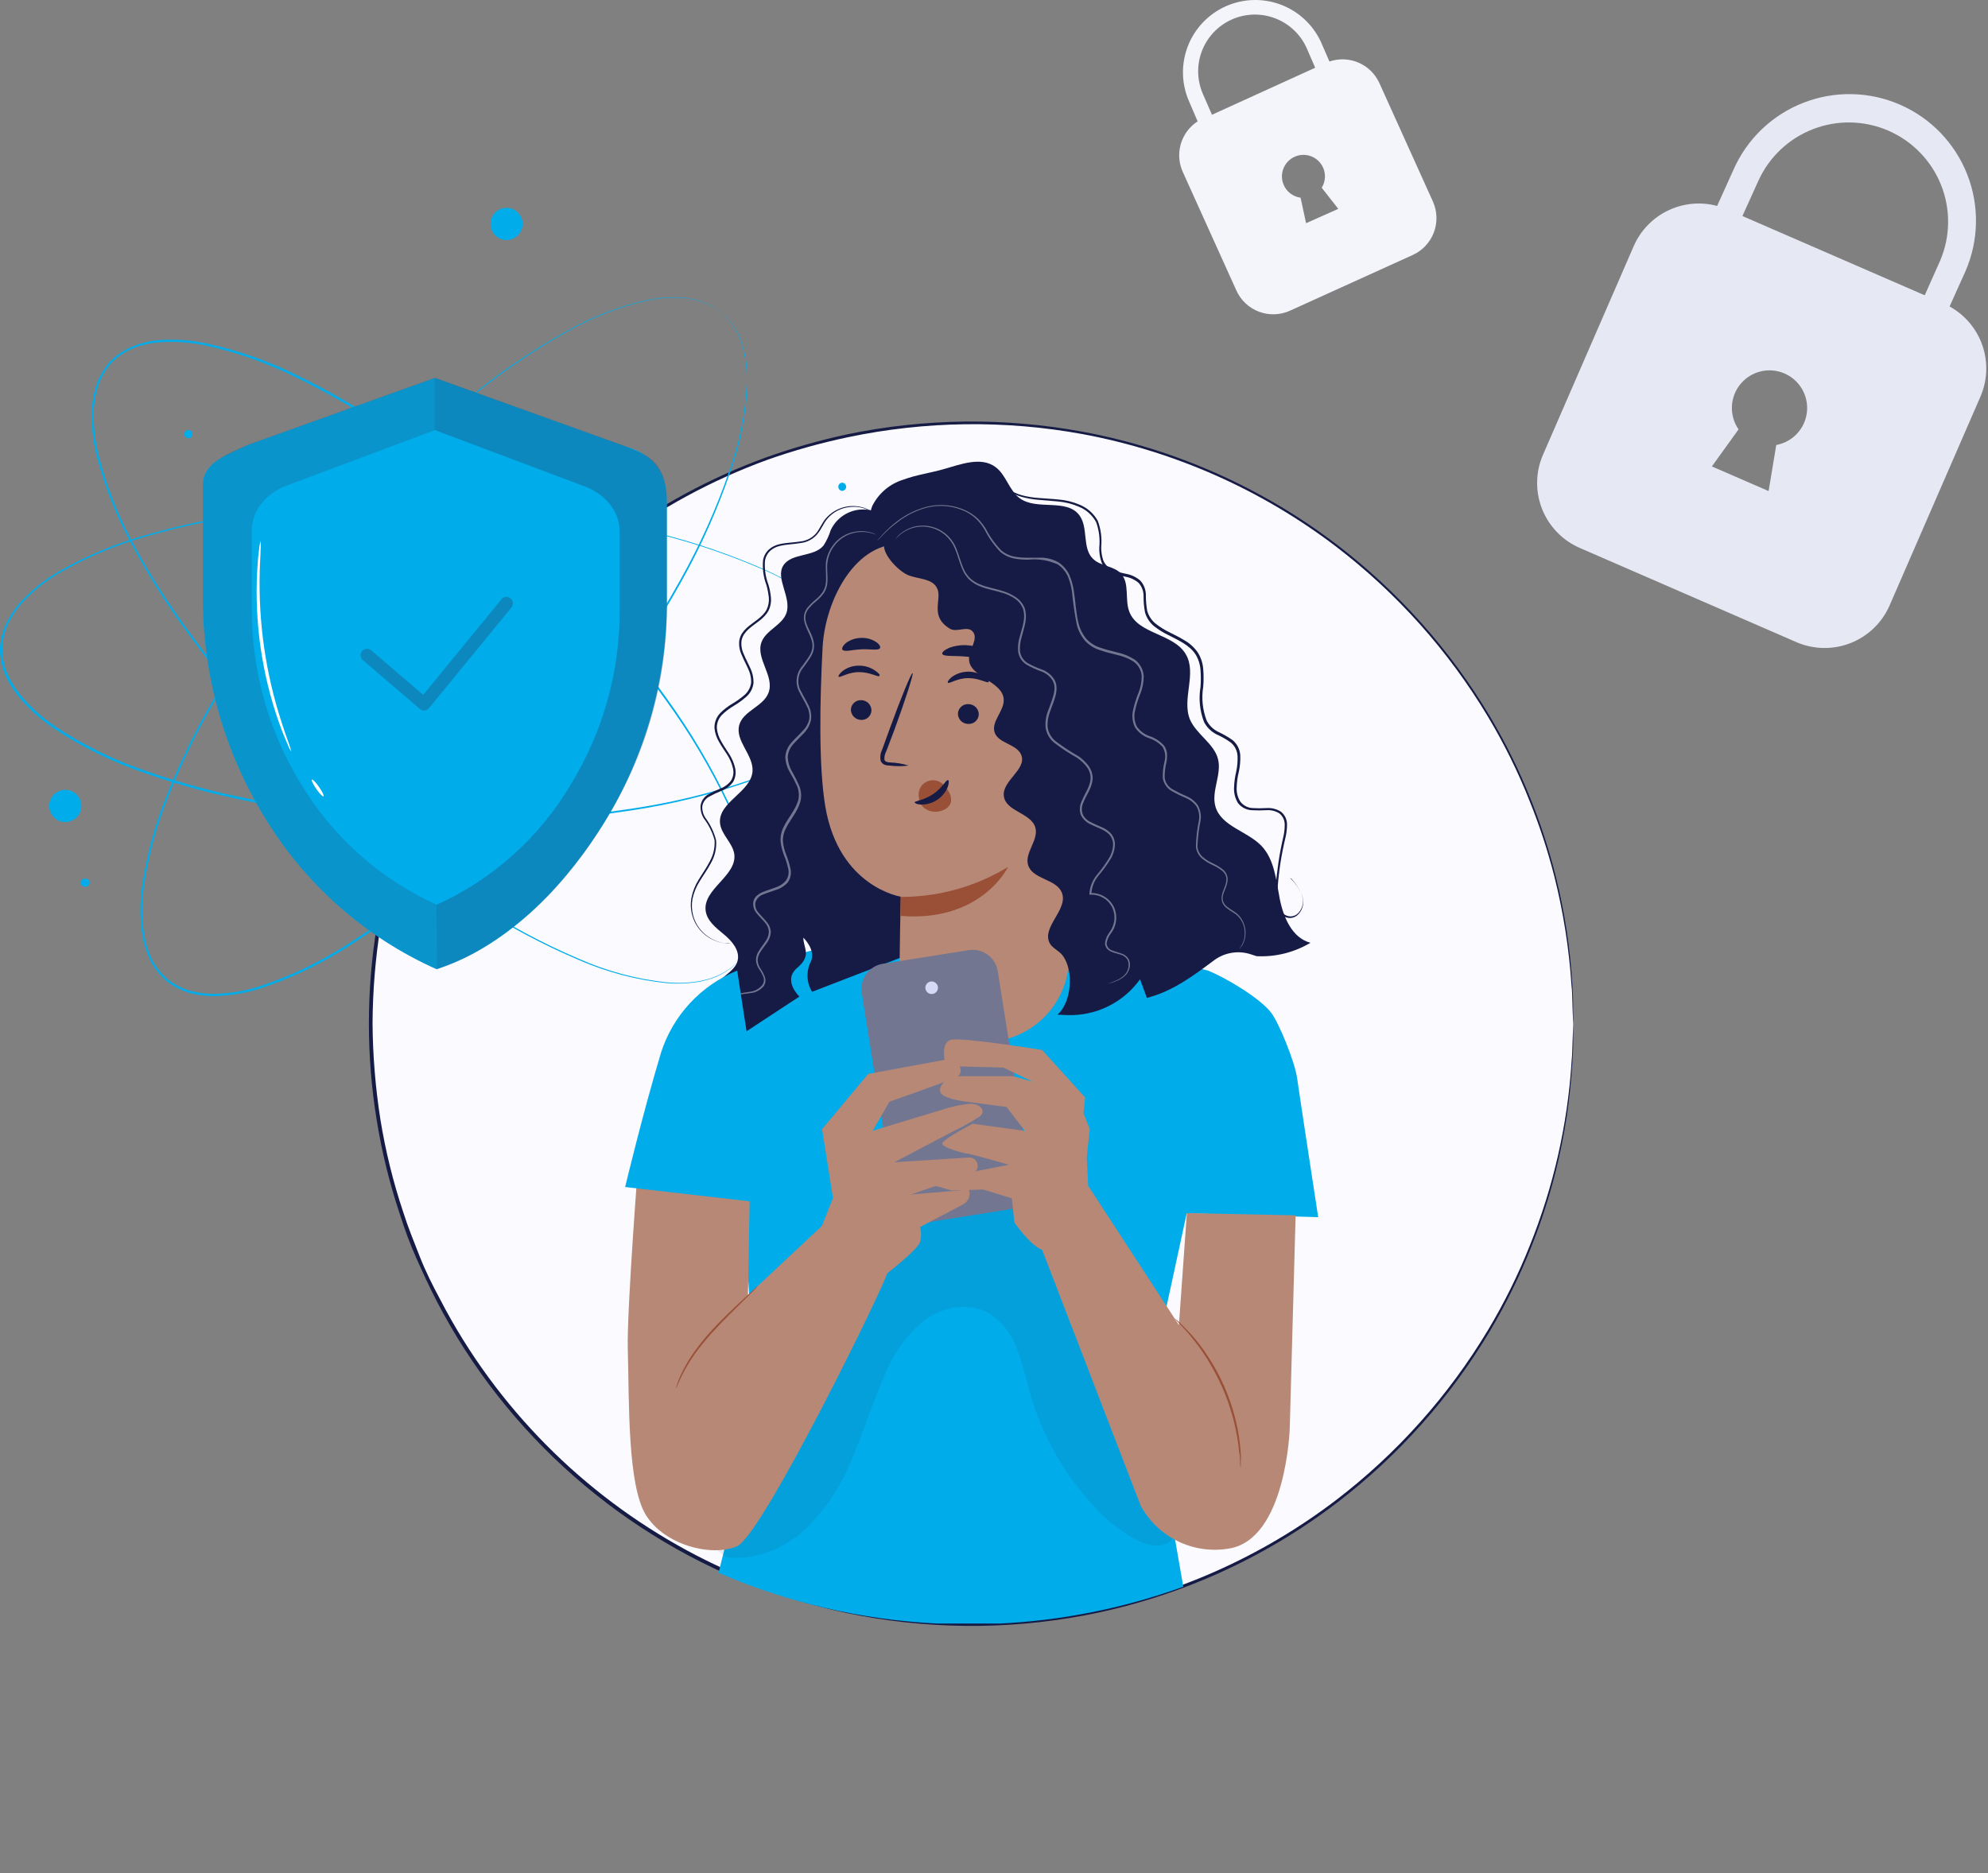 <svg width="278" height="262" viewBox="0 0 278 262" fill="none" xmlns="http://www.w3.org/2000/svg">
<rect x="0" y="0" width="278" height="262" fill="#808080" stroke="none"/>
<path d="M272.629 42.867L274.845 37.945C276.722 33.641 276.812 28.767 275.095 24.396C273.379 20.026 269.997 16.516 265.693 14.639C261.388 12.762 256.515 12.671 252.144 14.388C247.773 16.104 244.263 19.487 242.386 23.791L240.121 28.803C237.827 28.19 235.39 28.419 233.251 29.449C231.112 30.479 229.413 32.241 228.462 34.417L215.772 63.607C214.724 66.016 214.677 68.742 215.639 71.186C216.602 73.63 218.496 75.591 220.904 76.639L251.207 89.821C253.616 90.865 256.341 90.912 258.785 89.949C261.228 88.987 263.189 87.095 264.239 84.688L276.94 55.488C277.922 53.225 278.024 50.677 277.227 48.343C276.43 46.009 274.79 44.056 272.629 42.867ZM247.318 68.689L239.389 65.241L243.118 60.059C242.472 59.124 242.146 58.005 242.188 56.87C242.231 55.734 242.639 54.643 243.353 53.759C244.067 52.876 245.048 52.246 246.149 51.966C247.25 51.686 248.413 51.77 249.462 52.205C250.512 52.64 251.392 53.403 251.972 54.38C252.553 55.357 252.801 56.495 252.68 57.625C252.56 58.755 252.077 59.815 251.303 60.648C250.53 61.48 249.508 62.04 248.391 62.244C247.99 64.71 247.318 68.689 247.318 68.689ZM269.151 41.303L243.659 30.216L245.865 25.345C247.356 22.01 250.101 19.398 253.506 18.074C256.91 16.75 260.7 16.82 264.052 18.271C267.404 19.722 270.05 22.436 271.416 25.824C272.781 29.212 272.756 33.001 271.346 36.371L269.151 41.303Z" fill="#E6E8F3"/>
<path d="M185.909 8.604L184.676 5.777C183.541 3.384 181.511 1.532 179.025 0.62C176.538 -0.293 173.793 -0.194 171.378 0.895C168.964 1.985 167.073 3.978 166.113 6.447C165.152 8.916 165.199 11.663 166.242 14.097L167.475 16.974C166.336 17.713 165.501 18.836 165.122 20.139C164.743 21.442 164.845 22.838 165.41 24.072L172.898 40.642C173.204 41.319 173.641 41.928 174.183 42.437C174.726 42.944 175.363 43.341 176.058 43.602C176.754 43.864 177.494 43.986 178.236 43.961C178.979 43.937 179.709 43.766 180.386 43.459L197.548 35.67C198.915 35.051 199.98 33.914 200.51 32.51C201.04 31.106 200.991 29.549 200.374 28.181L192.886 11.611C192.305 10.333 191.268 9.317 189.978 8.761C188.689 8.205 187.238 8.149 185.909 8.604ZM187.142 29.214L182.641 31.219L181.87 27.65C181.227 27.563 180.629 27.271 180.166 26.816C179.703 26.362 179.399 25.77 179.3 25.128C179.201 24.487 179.312 23.831 179.617 23.258C179.922 22.685 180.403 22.226 180.99 21.95C181.577 21.673 182.238 21.594 182.874 21.724C183.51 21.853 184.086 22.185 184.518 22.67C184.949 23.154 185.213 23.765 185.268 24.412C185.324 25.058 185.169 25.706 184.827 26.257L187.142 29.214ZM183.915 9.476L169.48 16.052L168.257 13.245C167.389 11.329 167.318 9.145 168.059 7.176C168.801 5.207 170.294 3.613 172.211 2.745C174.128 1.877 176.311 1.806 178.28 2.548C180.25 3.289 181.844 4.783 182.712 6.7L183.915 9.476Z" fill="#F4F5FB"/>
<path d="M210.459 148.422C208.469 148.77 206.434 148.77 204.444 148.422C206.434 148.075 208.469 148.075 210.459 148.422Z" fill="#161B46"/>
<path d="M195.367 202.558C228.195 169.729 228.195 116.503 195.367 83.675C162.538 50.846 109.312 50.846 76.483 83.675C43.654 116.503 43.654 169.729 76.483 202.558C109.312 235.387 162.538 235.387 195.367 202.558Z" fill="#FAFAFF"/>
<path d="M219.992 143.12C219.992 143.12 219.992 142.658 219.932 141.756C219.872 140.854 219.932 139.511 219.751 137.747C219.411 132.629 218.609 127.553 217.355 122.58C216.44 118.991 215.284 115.468 213.897 112.034C212.274 107.939 210.319 103.983 208.053 100.206C202.517 90.98 195.278 82.891 186.721 76.368C176.338 68.479 164.255 63.124 151.436 60.73C140.552 58.733 129.384 58.88 118.556 61.161C114.749 61.961 110.998 63.013 107.329 64.309C91.743 69.993 78.189 80.164 68.375 93.54C65.812 97.031 63.526 100.718 61.538 104.566C60.536 106.491 59.634 108.486 58.732 110.491C57.83 112.495 57.088 114.57 56.416 116.686C54.994 120.901 53.918 125.226 53.198 129.617C52.494 134.08 52.125 138.591 52.096 143.11C52.13 147.628 52.498 152.138 53.198 156.602C53.91 161.006 54.979 165.344 56.396 169.574C57.058 171.679 57.9 173.724 58.702 175.769C59.504 177.813 60.486 179.778 61.519 181.693C63.503 185.543 65.789 189.23 68.355 192.72C78.18 206.091 91.74 216.258 107.329 221.94C110.993 223.243 114.736 224.311 118.536 225.138C129.373 227.402 140.545 227.545 151.436 225.559C164.266 223.155 176.359 217.79 186.751 209.891C195.303 203.366 202.538 195.277 208.073 186.053C210.34 182.275 212.298 178.319 213.927 174.225C217.23 166.023 219.203 157.346 219.771 148.523C219.932 146.768 219.892 145.425 219.952 144.513C220.012 143.601 220.012 143.15 220.012 143.15C220.012 143.15 220.012 143.611 220.012 144.513C220.012 145.415 220.012 146.758 219.882 148.523C219.591 153.653 218.819 158.744 217.576 163.729C216.678 167.33 215.539 170.867 214.168 174.315C212.547 178.429 210.596 182.405 208.334 186.204C202.803 195.479 195.557 203.617 186.982 210.182C176.562 218.149 164.418 223.56 151.526 225.98C140.582 228.019 129.345 227.9 118.446 225.629C114.621 224.811 110.854 223.743 107.169 222.431C87.269 215.204 70.811 200.764 61.057 181.974C60.055 180.039 59.133 178.024 58.23 176.009C57.328 173.994 56.566 171.899 55.895 169.774C54.474 165.524 53.402 161.166 52.687 156.742C51.217 147.754 51.217 138.586 52.687 129.597C53.404 125.173 54.481 120.815 55.905 116.565C56.577 114.44 57.419 112.385 58.23 110.33C59.042 108.275 60.025 106.321 61.067 104.366C63.068 100.516 65.368 96.829 67.944 93.339C77.831 79.893 91.475 69.674 107.159 63.968C110.844 62.654 114.611 61.582 118.436 60.76C129.335 58.488 140.572 58.369 151.516 60.409C164.41 62.832 176.557 68.243 186.982 76.208C195.557 82.773 202.803 90.91 208.334 100.186C210.596 103.985 212.547 107.961 214.168 112.074C215.539 115.523 216.678 119.059 217.576 122.66C218.818 127.646 219.59 132.737 219.882 137.867C220.022 139.621 219.972 140.964 220.012 141.877C220.052 142.789 219.992 143.12 219.992 143.12Z" fill="#161B46"/>
<path d="M103.163 134.577L103.612 134.018L103.855 133.711C103.945 133.594 104.017 133.459 104.107 133.314C104.338 132.982 104.531 132.625 104.683 132.25C104.773 132.043 104.881 131.827 104.971 131.592L105.214 130.826C105.307 130.547 105.376 130.26 105.421 129.969C105.475 129.663 105.565 129.356 105.592 129.023C105.77 127.494 105.752 125.949 105.538 124.425C104.884 120.253 103.598 116.206 101.723 112.424C99.319 107.381 96.461 102.567 93.184 98.044C89.248 92.536 84.924 87.318 80.245 82.428C74.909 76.781 69.178 71.524 63.094 66.695C59.882 64.153 56.49 61.673 52.891 59.329C49.237 56.918 45.432 54.747 41.499 52.829C37.446 50.801 33.157 49.286 28.731 48.321C26.473 47.839 24.155 47.702 21.857 47.915C20.702 48.043 19.57 48.328 18.491 48.762C17.427 49.23 16.457 49.89 15.63 50.71C14.852 51.572 14.242 52.572 13.83 53.658C13.449 54.758 13.213 55.904 13.129 57.066C13.02 59.377 13.262 61.69 13.848 63.927C15 68.33 16.699 72.571 18.905 76.55C20.994 80.385 23.329 84.08 25.897 87.612C28.398 91.102 31.017 94.392 33.698 97.53C38.789 103.397 44.285 108.898 50.146 113.993C55.237 118.448 60.634 122.54 66.298 126.237C70.959 129.313 75.889 131.96 81.027 134.144C84.882 135.848 88.977 136.946 93.166 137.399C94.692 137.549 96.232 137.498 97.746 137.245C98.049 137.192 98.349 137.122 98.645 137.038C98.933 136.98 99.216 136.898 99.491 136.795L100.247 136.515C100.481 136.416 100.688 136.299 100.895 136.199C101.254 136.023 101.598 135.814 101.921 135.577C102.065 135.478 102.2 135.397 102.317 135.307L102.605 135.036L103.136 134.577L102.623 135.063L102.335 135.334C102.227 135.424 102.092 135.505 101.948 135.604C101.628 135.852 101.285 136.067 100.922 136.245C100.715 136.344 100.508 136.47 100.274 136.578L99.518 136.858C99.24 136.964 98.955 137.049 98.663 137.11C98.368 137.198 98.067 137.27 97.764 137.326C96.242 137.584 94.694 137.645 93.157 137.507C88.955 137.065 84.846 135.979 80.973 134.288C75.82 132.106 70.874 129.46 66.199 126.381C60.516 122.691 55.104 118.599 50.002 114.137C44.12 109.051 38.608 103.549 33.509 97.674C30.81 94.564 28.191 91.273 25.681 87.757C23.105 84.199 20.763 80.476 18.671 76.613C16.453 72.635 14.742 68.395 13.578 63.99C12.987 61.724 12.744 59.379 12.859 57.039C12.942 55.855 13.184 54.687 13.578 53.568C14.006 52.444 14.641 51.41 15.45 50.52C16.303 49.675 17.303 48.994 18.401 48.51C19.501 48.054 20.657 47.751 21.839 47.608C24.168 47.393 26.516 47.533 28.803 48.023C33.253 48.977 37.564 50.492 41.634 52.531C45.578 54.452 49.392 56.629 53.053 59.05C56.652 61.403 60.053 63.891 63.274 66.434C69.357 71.279 75.091 76.549 80.434 82.203C85.104 87.111 89.422 92.344 93.355 97.864C96.626 102.404 99.481 107.233 101.885 112.289C103.749 116.093 105.018 120.162 105.646 124.352C105.848 125.884 105.848 127.437 105.646 128.969C105.61 129.288 105.553 129.604 105.475 129.915C105.431 130.222 105.358 130.524 105.259 130.817C105.178 131.087 105.097 131.34 105.016 131.583C104.935 131.827 104.809 132.043 104.719 132.25C104.552 132.619 104.353 132.972 104.125 133.305C104.035 133.45 103.954 133.594 103.864 133.711L103.612 134.009L103.163 134.577Z" fill="#00ACE9"/>
<path d="M121.266 94.753C121.266 94.753 121.266 94.51 121.266 94.05C121.266 93.933 121.266 93.797 121.266 93.653C121.266 93.509 121.212 93.356 121.185 93.184C121.13 92.785 121.036 92.393 120.907 92.012C120.844 91.796 120.772 91.561 120.691 91.318C120.61 91.074 120.475 90.849 120.358 90.588C120.241 90.318 120.102 90.059 119.944 89.812C119.792 89.529 119.624 89.255 119.44 88.992C118.556 87.735 117.516 86.596 116.345 85.602C113.097 82.915 109.455 80.746 105.547 79.173C100.401 77.014 95.07 75.327 89.621 74.133C83.023 72.658 76.33 71.648 69.591 71.113C61.861 70.462 54.094 70.363 46.349 70.816C42.264 71.059 38.08 71.483 33.842 72.123C29.513 72.763 25.23 73.681 21.02 74.873C16.648 76.059 12.443 77.791 8.504 80.03C6.498 81.175 4.677 82.619 3.105 84.312C2.332 85.18 1.678 86.147 1.161 87.189C0.672 88.246 0.388 89.388 0.324 90.552C0.309 91.718 0.51 92.876 0.918 93.969C1.363 95.043 1.951 96.053 2.664 96.971C4.115 98.772 5.833 100.341 7.757 101.623C11.519 104.124 15.579 106.144 19.841 107.637C23.957 109.112 28.165 110.317 32.438 111.243C36.622 112.145 40.77 112.884 44.828 113.416C52.526 114.399 60.284 114.836 68.043 114.723C74.8 114.669 81.544 114.136 88.226 113.128C93.729 112.321 99.149 111.023 104.422 109.251C108.432 107.95 112.219 106.04 115.652 103.589C116.885 102.675 117.998 101.609 118.963 100.415C119.164 100.164 119.35 99.903 119.521 99.631C119.703 99.399 119.86 99.148 119.989 98.882L120.376 98.179C120.475 97.945 120.556 97.719 120.646 97.503C120.792 97.131 120.91 96.748 120.997 96.358C120.997 96.186 121.077 96.033 121.104 95.898C121.131 95.763 121.104 95.618 121.149 95.501C121.203 95.041 121.239 94.798 121.239 94.798C121.239 94.798 121.239 95.041 121.176 95.51C121.176 95.627 121.176 95.754 121.176 95.898C121.15 96.056 121.114 96.213 121.068 96.367C120.994 96.765 120.879 97.155 120.727 97.53C120.646 97.737 120.565 97.972 120.466 98.206C120.367 98.441 120.214 98.666 120.088 98.918C119.954 99.184 119.797 99.437 119.62 99.676C119.451 99.949 119.265 100.211 119.062 100.46C118.1 101.668 116.988 102.747 115.751 103.67C112.321 106.147 108.53 108.078 104.512 109.395C99.223 111.205 93.781 112.533 88.253 113.362C81.561 114.396 74.805 114.953 68.034 115.03C60.266 115.145 52.5 114.711 44.792 113.732C40.716 113.209 36.568 112.505 32.375 111.568C28.103 110.639 23.895 109.434 19.778 107.961C15.472 106.47 11.372 104.437 7.577 101.912C5.627 100.617 3.888 99.03 2.421 97.205C1.685 96.27 1.08 95.239 0.621 94.14C0.2 93.013 -0.011 91.818 0 90.615C0.08 89.411 0.386 88.234 0.9 87.144C1.427 86.08 2.092 85.091 2.88 84.204C4.475 82.491 6.319 81.029 8.351 79.868C12.316 77.619 16.549 75.881 20.948 74.692C25.166 73.494 29.459 72.572 33.797 71.933C38.053 71.293 42.237 70.879 46.331 70.635C54.088 70.191 61.867 70.299 69.609 70.96C76.358 71.505 83.061 72.529 89.665 74.025C95.123 75.23 100.459 76.929 105.61 79.101C109.52 80.697 113.162 82.886 116.408 85.593C117.577 86.599 118.615 87.75 119.494 89.019C119.676 89.286 119.844 89.563 119.998 89.848C120.157 90.098 120.295 90.36 120.412 90.633C120.52 90.894 120.637 91.138 120.736 91.372C120.835 91.606 120.889 91.85 120.952 92.066C121.08 92.449 121.168 92.845 121.212 93.247C121.212 93.419 121.275 93.572 121.293 93.725V94.113C121.266 94.519 121.266 94.753 121.266 94.753Z" fill="#00ACE9"/>
<path d="M100.868 43.695C100.868 43.695 100.67 43.569 100.292 43.299L99.968 43.064L99.545 42.839C99.2 42.637 98.835 42.471 98.457 42.343C98.24 42.262 98.016 42.172 97.782 42.099L96.999 41.91C96.704 41.833 96.403 41.781 96.099 41.757C95.793 41.757 95.478 41.658 95.145 41.658C93.612 41.584 92.076 41.709 90.574 42.027C86.463 42.96 82.519 44.517 78.877 46.644C74.023 49.4 69.428 52.59 65.146 56.173C59.936 60.491 55.038 65.173 50.488 70.184C45.249 75.909 40.42 81.998 36.037 88.406C33.725 91.796 31.493 95.366 29.397 99.117C27.25 102.935 25.353 106.889 23.719 110.955C21.976 115.143 20.766 119.536 20.12 124.028C19.793 126.32 19.817 128.649 20.192 130.934C20.4 132.077 20.76 133.187 21.263 134.234C21.808 135.257 22.534 136.173 23.404 136.939C24.316 137.661 25.353 138.208 26.463 138.553C27.583 138.861 28.739 139.019 29.901 139.021C32.213 138.975 34.504 138.574 36.694 137.831C40.984 136.376 45.074 134.385 48.868 131.908C52.564 129.558 56.102 126.968 59.459 124.154C62.761 121.449 65.857 118.564 68.763 115.67C74.267 110.18 79.379 104.308 84.06 98.098C88.143 92.702 91.844 87.026 95.136 81.112C97.879 76.243 100.174 71.134 101.993 65.848C103.43 61.883 104.25 57.72 104.422 53.505C104.459 51.97 104.302 50.437 103.954 48.943C103.891 48.609 103.765 48.312 103.684 48.041C103.604 47.76 103.502 47.486 103.378 47.221L103.054 46.481C102.928 46.256 102.803 46.057 102.686 45.859C102.487 45.512 102.258 45.183 102.002 44.877C101.885 44.741 101.795 44.606 101.696 44.498L101.417 44.227C101.084 43.903 100.913 43.722 100.913 43.722L101.435 44.209L101.723 44.48C101.831 44.598 101.933 44.721 102.029 44.849C102.294 45.153 102.529 45.482 102.731 45.832C102.847 46.022 102.982 46.229 103.108 46.454C103.234 46.68 103.324 46.932 103.441 47.194C103.566 47.461 103.669 47.738 103.747 48.023C103.86 48.317 103.954 48.618 104.026 48.925C104.392 50.426 104.562 51.969 104.53 53.514C104.382 57.747 103.581 61.932 102.155 65.92C100.349 71.227 98.063 76.357 95.325 81.247C92.04 87.178 88.342 92.869 84.258 98.278C79.578 104.503 74.466 110.39 68.961 115.895C66.046 118.799 62.95 121.648 59.639 124.398C56.278 127.223 52.734 129.822 49.031 132.178C45.217 134.671 41.106 136.674 36.793 138.138C34.576 138.885 32.258 139.29 29.919 139.337C28.733 139.34 27.552 139.179 26.41 138.859C25.262 138.506 24.191 137.94 23.251 137.191C22.346 136.399 21.595 135.445 21.038 134.378C20.522 133.309 20.153 132.175 19.94 131.006C19.565 128.694 19.541 126.338 19.868 124.019C20.517 119.507 21.726 115.094 23.467 110.883C25.112 106.809 27.018 102.846 29.172 99.017C31.268 95.258 33.509 91.688 35.83 88.297C40.229 81.879 45.079 75.784 50.344 70.058C54.91 65.043 59.83 60.364 65.065 56.056C69.356 52.469 73.967 49.285 78.841 46.544C82.495 44.417 86.456 42.869 90.583 41.955C92.094 41.637 93.64 41.518 95.181 41.604C95.514 41.604 95.829 41.685 96.135 41.712C96.438 41.74 96.739 41.791 97.035 41.865L97.827 42.063C98.07 42.145 98.285 42.235 98.501 42.316C98.882 42.453 99.25 42.625 99.599 42.83C99.743 42.92 99.896 42.983 100.013 43.064L100.328 43.299L100.868 43.695Z" fill="#00ACE9"/>
<path d="M11.38 112.768C11.4 111.523 10.41 110.498 9.167 110.478C7.925 110.458 6.902 111.451 6.882 112.696C6.862 113.94 7.853 114.966 9.095 114.985C10.337 115.005 11.361 114.013 11.38 112.768Z" fill="#00ACE9"/>
<path d="M73.082 31.407C73.066 31.852 72.918 32.282 72.659 32.643C72.398 33.004 72.038 33.28 71.621 33.436C71.205 33.592 70.752 33.62 70.319 33.519C69.887 33.417 69.494 33.188 69.191 32.863C68.887 32.538 68.687 32.13 68.615 31.69C68.542 31.251 68.602 30.8 68.785 30.394C68.968 29.989 69.268 29.646 69.645 29.411C70.022 29.176 70.46 29.058 70.905 29.071C71.201 29.081 71.492 29.149 71.762 29.271C72.032 29.394 72.275 29.569 72.478 29.785C72.68 30.003 72.838 30.257 72.941 30.536C73.045 30.814 73.093 31.11 73.082 31.407Z" fill="#00ACE9"/>
<path d="M12.535 123.487C12.532 123.562 12.515 123.635 12.485 123.703C12.454 123.771 12.41 123.832 12.356 123.883C12.302 123.934 12.238 123.974 12.168 124.001C12.098 124.027 12.024 124.039 11.95 124.037C11.869 124.047 11.787 124.04 11.708 124.016C11.63 123.992 11.558 123.951 11.497 123.897C11.436 123.843 11.387 123.776 11.353 123.702C11.319 123.627 11.302 123.546 11.302 123.464C11.302 123.383 11.319 123.302 11.353 123.227C11.387 123.152 11.436 123.086 11.497 123.032C11.558 122.978 11.63 122.937 11.708 122.913C11.787 122.889 11.869 122.882 11.95 122.892C12.028 122.889 12.106 122.903 12.179 122.932C12.252 122.961 12.317 123.005 12.372 123.061C12.427 123.117 12.47 123.184 12.498 123.257C12.526 123.33 12.539 123.409 12.535 123.487Z" fill="#00ACE9"/>
<path d="M26.922 60.745C26.919 60.859 26.881 60.97 26.815 61.063C26.748 61.156 26.655 61.227 26.548 61.267C26.441 61.307 26.325 61.314 26.213 61.287C26.102 61.261 26.002 61.202 25.924 61.118C25.846 61.033 25.796 60.928 25.778 60.815C25.76 60.702 25.777 60.586 25.825 60.483C25.873 60.379 25.951 60.292 26.049 60.232C26.146 60.173 26.259 60.144 26.374 60.15C26.449 60.152 26.523 60.169 26.591 60.2C26.66 60.232 26.721 60.276 26.773 60.332C26.824 60.387 26.863 60.452 26.889 60.523C26.915 60.594 26.926 60.669 26.922 60.745Z" fill="#00ACE9"/>
<path d="M115.085 94.537C115.095 94.618 115.088 94.7 115.064 94.778C115.04 94.857 114.999 94.929 114.945 94.99C114.891 95.052 114.825 95.101 114.75 95.135C114.676 95.168 114.595 95.186 114.514 95.186C114.432 95.186 114.351 95.168 114.277 95.135C114.202 95.101 114.136 95.052 114.082 94.99C114.028 94.929 113.987 94.857 113.963 94.778C113.939 94.7 113.932 94.618 113.942 94.537C113.96 94.397 114.027 94.269 114.133 94.176C114.238 94.083 114.373 94.032 114.514 94.032C114.654 94.032 114.789 94.083 114.894 94.176C115 94.269 115.067 94.397 115.085 94.537Z" fill="#00ACE9"/>
<path d="M118.324 68.111C118.317 68.262 118.251 68.405 118.14 68.508C118.029 68.611 117.882 68.666 117.73 68.661C117.591 68.643 117.463 68.575 117.37 68.47C117.277 68.364 117.226 68.229 117.226 68.088C117.226 67.948 117.277 67.812 117.37 67.706C117.463 67.601 117.591 67.533 117.73 67.516C117.809 67.513 117.887 67.527 117.96 67.556C118.034 67.585 118.1 67.629 118.156 67.684C118.211 67.74 118.255 67.807 118.284 67.88C118.313 67.953 118.327 68.032 118.324 68.111Z" fill="#00ACE9"/>
<path d="M87.245 62.367L60.818 52.865L34.661 62.241C31.313 63.819 28.362 64.766 28.362 67.885V83.375C28.311 94.277 31.297 104.977 36.982 114.273C42.646 123.668 51.046 131.1 61.052 135.568C71.741 132.088 79.732 122.811 84.609 114.877C90.299 105.592 93.293 94.901 93.256 84.006V70.022C93.256 65.577 90.925 63.404 87.245 62.367Z" fill="#00ACE9"/>
<path opacity="0.2" d="M61.079 126.561C53.151 122.976 46.505 117.049 42.03 109.575C37.535 102.221 35.173 93.757 35.21 85.133V74.242C35.21 71.771 36.694 69.463 39.646 68.084L60.827 60.15V52.829L34.67 62.205C31.916 63.404 28.371 64.73 28.371 67.849V83.375C28.32 94.277 31.305 104.977 36.991 114.273C42.655 123.668 51.055 131.1 61.061 135.568L61.079 126.561Z" fill="#2D3259"/>
<path opacity="0.3" d="M61.079 135.568C62.873 134.985 64.611 134.24 66.271 133.341C70.344 131.027 74.045 128.109 77.248 124.686C80.161 121.544 82.725 118.095 84.897 114.399C90.65 105.036 93.555 94.195 93.256 83.204V70.392C93.256 64.008 89.972 63.54 87.227 62.331L60.8 52.829V60.15L82.224 68.21C85.175 69.589 86.66 71.897 86.66 74.368V85.259C86.697 93.883 84.335 102.347 79.84 109.702C75.463 117.129 68.9 123.018 61.052 126.561L61.079 135.568Z" fill="#2D3259"/>
<path opacity="0.3" d="M59.297 99.378C59.083 99.378 58.875 99.302 58.712 99.162L50.74 92.337C50.559 92.181 50.447 91.96 50.428 91.722C50.409 91.483 50.486 91.247 50.641 91.065C50.796 90.884 51.017 90.771 51.255 90.753C51.493 90.734 51.729 90.811 51.91 90.966L59.18 97.196L70.131 83.817C70.282 83.631 70.501 83.514 70.739 83.49C70.977 83.466 71.215 83.538 71.4 83.69C71.585 83.842 71.702 84.061 71.725 84.3C71.749 84.538 71.677 84.776 71.526 84.962L59.99 99.045C59.915 99.138 59.823 99.216 59.718 99.273C59.613 99.33 59.497 99.366 59.378 99.378H59.297Z" fill="#2D3259"/>
<path d="M40.725 105.121C40.507 104.789 40.328 104.432 40.194 104.057C39.88 103.363 39.466 102.344 39.007 101.055C36.638 94.318 35.602 87.182 35.956 80.048C36.028 78.686 36.127 77.587 36.235 76.829C36.26 76.432 36.329 76.039 36.442 75.657C36.478 76.053 36.478 76.451 36.442 76.847C36.442 77.605 36.343 78.704 36.316 80.066C36.139 87.148 37.164 94.209 39.349 100.947C39.763 102.236 40.123 103.282 40.392 103.994C40.54 104.358 40.652 104.736 40.725 105.121Z" fill="white"/>
<path d="M45.242 111.388C45.135 111.469 44.684 111 44.235 110.36C43.785 109.72 43.506 109.134 43.614 109.052C43.722 108.971 44.172 109.44 44.622 110.089C45.072 110.738 45.35 111.315 45.242 111.388Z" fill="white"/>
<path d="M177.69 141.566C176.025 139.501 171.394 136.764 168.938 135.762L148.429 130.529L126.195 129.527L103.139 135.742L103.951 169.443L105.956 197.942L100.483 219.996C110.158 224.177 120.508 226.581 131.037 227.093H139.838C148.591 226.666 157.231 224.929 165.47 221.94L160.648 194.203L165.951 169.714L184.336 170.255C184.336 170.255 181.91 154.467 181.388 150.818C181.088 148.573 178.802 142.929 177.69 141.566Z" fill="#00ACE9"/>
<path d="M125.122 73.902C124.682 73.082 124.022 72.401 123.216 71.935C122.411 71.469 121.491 71.236 120.561 71.263C119.631 71.29 118.726 71.576 117.949 72.088C117.172 72.6 116.553 73.319 116.161 74.163C115.928 74.921 115.59 75.643 115.158 76.308C113.795 77.962 110.667 77.31 109.535 79.105C108.402 80.899 110.707 83.585 109.976 85.741C109.384 87.465 107.089 88.126 106.477 89.851C105.665 92.126 108.322 94.572 107.48 96.868C106.788 98.822 103.931 99.404 103.38 101.409C102.758 103.624 105.385 105.599 105.234 107.884C105.004 110.821 100.443 112.175 100.683 115.102C100.824 116.726 102.468 117.888 102.688 119.502C103.049 122.51 98.287 124.354 98.678 127.381C98.859 128.815 100.142 129.797 101.245 130.71C102.347 131.622 103.47 132.925 103.159 134.328C102.848 135.732 101.154 136.473 100.152 137.636C98.678 139.411 100.583 144.363 102.638 145.405L111.79 139.391C111.79 139.391 109.394 137.145 111.479 135.381C113.564 133.617 112.331 132.624 112.341 131.161C112.341 131.161 114.206 132.925 113.344 134.599C113.031 135.251 112.888 135.97 112.926 136.692C112.965 137.414 113.184 138.114 113.564 138.729L127.378 133.396L129.543 120.775L125.122 73.902Z" fill="#161B46"/>
<path d="M102.207 131.932C101.924 131.968 101.638 131.968 101.355 131.932C100.536 131.833 99.751 131.548 99.059 131.1C97.945 130.386 97.138 129.281 96.794 128.003C96.578 127.209 96.544 126.376 96.694 125.567C96.871 124.674 97.211 123.821 97.696 123.051C98.187 122.229 98.778 121.417 99.24 120.515C99.757 119.601 99.995 118.555 99.921 117.508C99.624 116.419 99.121 115.398 98.438 114.5C98.093 113.964 97.928 113.332 97.967 112.696C98.013 112.368 98.133 112.054 98.319 111.78C98.505 111.505 98.751 111.277 99.039 111.112C99.602 110.797 100.184 110.519 100.783 110.28C101.363 110.058 101.867 109.676 102.237 109.177C102.395 108.91 102.498 108.613 102.54 108.305C102.581 107.996 102.56 107.683 102.477 107.383C102.319 106.739 102.054 106.126 101.696 105.569C101.345 105.007 100.924 104.446 100.583 103.824C100.207 103.217 99.977 102.531 99.911 101.82C99.892 101.059 100.173 100.32 100.693 99.765C101.209 99.242 101.792 98.79 102.427 98.421C103.039 98.061 103.617 97.645 104.152 97.178C104.654 96.727 104.972 96.106 105.044 95.434C105.052 94.759 104.897 94.092 104.593 93.49C104.322 92.868 103.981 92.266 103.72 91.615C103.422 90.992 103.304 90.297 103.38 89.61C103.435 89.255 103.562 88.914 103.751 88.608C103.941 88.32 104.167 88.058 104.422 87.826C105.425 86.934 106.628 86.352 107.199 85.28C107.461 84.745 107.569 84.148 107.51 83.555C107.446 82.965 107.332 82.382 107.169 81.811C106.754 80.709 106.596 79.526 106.708 78.353C106.807 77.779 107.093 77.255 107.52 76.859C107.935 76.497 108.435 76.245 108.973 76.127C109.976 75.887 110.978 75.897 111.93 75.737C112.368 75.693 112.792 75.563 113.179 75.355C113.566 75.147 113.908 74.864 114.186 74.524C114.687 73.862 114.988 73.09 115.479 72.519C116.18 71.706 117.123 71.14 118.17 70.904C119.216 70.668 120.311 70.773 121.293 71.206C121.487 71.295 121.671 71.402 121.844 71.526L122.015 71.657C122.015 71.657 121.774 71.486 121.263 71.266C120.517 70.95 119.703 70.829 118.897 70.915C118.264 70.966 117.648 71.145 117.086 71.442C116.525 71.738 116.029 72.145 115.629 72.639C115.168 73.21 114.877 73.982 114.346 74.644C113.759 75.378 112.905 75.85 111.97 75.957C111.028 76.127 110.026 76.127 109.033 76.368C108.539 76.479 108.08 76.714 107.7 77.05C107.32 77.407 107.066 77.879 106.978 78.393C106.882 79.523 107.04 80.66 107.439 81.721C107.622 82.308 107.743 82.913 107.8 83.525C107.87 84.172 107.755 84.826 107.47 85.41C106.828 86.613 105.555 87.184 104.633 88.046C104.402 88.263 104.197 88.505 104.021 88.768C103.857 89.035 103.745 89.331 103.69 89.64C103.622 90.287 103.737 90.94 104.021 91.525C104.272 92.146 104.603 92.748 104.893 93.389C105.216 94.044 105.381 94.765 105.374 95.494C105.299 96.249 104.941 96.947 104.372 97.449C103.826 97.932 103.235 98.361 102.608 98.732C101.999 99.09 101.437 99.521 100.934 100.015C100.471 100.508 100.222 101.164 100.242 101.84C100.304 102.511 100.52 103.16 100.874 103.734C101.204 104.336 101.605 104.887 101.976 105.478C102.35 106.064 102.625 106.708 102.788 107.383C102.961 108.062 102.86 108.782 102.508 109.388C102.1 109.94 101.544 110.364 100.904 110.611C100.321 110.838 99.755 111.106 99.21 111.413C98.946 111.544 98.718 111.736 98.544 111.973C98.37 112.211 98.254 112.486 98.207 112.776C98.174 113.351 98.329 113.921 98.648 114.4C99.348 115.341 99.856 116.411 100.142 117.548C100.224 118.652 99.972 119.755 99.42 120.715C98.929 121.648 98.338 122.45 97.846 123.261C97.372 124.008 97.033 124.833 96.844 125.697C96.698 126.476 96.725 127.277 96.924 128.043C97.251 129.275 98.017 130.345 99.079 131.05C99.749 131.507 100.513 131.805 101.315 131.922C101.916 131.932 102.207 131.912 102.207 131.932Z" fill="#161B46"/>
<path d="M102.077 141.566C102.007 141.533 101.945 141.485 101.896 141.425C101.747 141.26 101.662 141.047 101.656 140.824C101.642 140.466 101.748 140.113 101.956 139.822C102.243 139.42 102.668 139.138 103.149 139.03C103.732 138.896 104.321 138.793 104.913 138.719C105.255 138.677 105.585 138.567 105.883 138.395C106.181 138.222 106.441 137.992 106.648 137.716C106.738 137.568 106.797 137.402 106.819 137.229C106.842 137.056 106.828 136.881 106.778 136.714C106.628 136.328 106.433 135.961 106.197 135.621C105.924 135.245 105.758 134.801 105.715 134.338C105.71 133.846 105.861 133.366 106.146 132.965C106.407 132.544 106.718 132.163 106.988 131.752C107.291 131.365 107.476 130.898 107.52 130.409C107.508 129.897 107.308 129.408 106.958 129.035C106.628 128.624 106.217 128.254 105.856 127.802C105.647 127.576 105.493 127.304 105.406 127.009C105.319 126.713 105.302 126.402 105.355 126.098C105.423 125.778 105.596 125.489 105.846 125.276C106.083 125.073 106.35 124.908 106.638 124.785C107.209 124.545 107.8 124.384 108.372 124.164C108.946 123.992 109.463 123.666 109.865 123.221C110.048 122.984 110.176 122.709 110.238 122.415C110.301 122.122 110.297 121.819 110.226 121.527C110.091 120.893 109.9 120.273 109.655 119.673C109.398 119.03 109.23 118.356 109.154 117.668C109.12 116.951 109.279 116.238 109.615 115.603C110.236 114.34 111.239 113.287 111.62 111.954C111.78 111.286 111.724 110.584 111.459 109.949C111.162 109.289 110.827 108.647 110.457 108.025C110.069 107.37 109.848 106.63 109.815 105.869C109.866 105.12 110.174 104.412 110.687 103.865C111.159 103.303 111.69 102.862 112.161 102.321C112.656 101.864 113.004 101.271 113.163 100.617C113.252 99.966 113.125 99.304 112.803 98.732C112.522 98.131 112.161 97.559 111.87 96.958C111.512 96.373 111.35 95.689 111.407 95.006C111.465 94.322 111.74 93.675 112.191 93.159C112.552 92.627 112.953 92.156 113.244 91.625C113.549 91.127 113.673 90.539 113.594 89.961C113.404 88.818 112.592 87.866 112.432 86.673C112.366 86.083 112.531 85.49 112.893 85.019C113.242 84.601 113.632 84.218 114.056 83.876C114.439 83.564 114.776 83.199 115.058 82.794C115.308 82.395 115.456 81.94 115.489 81.47C115.579 80.528 115.429 79.616 115.489 78.734C115.59 77.904 115.893 77.113 116.371 76.428C116.743 75.879 117.225 75.412 117.785 75.056C118.346 74.701 118.973 74.465 119.629 74.363C120.452 74.224 121.297 74.297 122.085 74.574C122.361 74.661 122.624 74.786 122.867 74.945C122.867 74.945 122.606 74.804 122.065 74.634C121.283 74.394 120.455 74.343 119.649 74.484C119.016 74.598 118.413 74.839 117.876 75.192C117.339 75.545 116.878 76.003 116.522 76.538C116.068 77.198 115.786 77.959 115.7 78.754C115.599 79.596 115.77 80.508 115.7 81.49C115.661 82.002 115.499 82.498 115.228 82.934C114.919 83.357 114.559 83.741 114.156 84.077C113.746 84.403 113.373 84.773 113.043 85.179C112.719 85.594 112.572 86.12 112.632 86.643C112.762 87.725 113.635 88.648 113.805 89.921C113.899 90.56 113.768 91.212 113.434 91.765C113.123 92.327 112.722 92.818 112.372 93.329C111.954 93.802 111.7 94.397 111.647 95.025C111.595 95.654 111.747 96.282 112.081 96.817C112.361 97.399 112.732 97.97 113.023 98.592C113.369 99.228 113.506 99.958 113.414 100.677C113.267 101.385 112.919 102.036 112.412 102.551C111.93 103.073 111.409 103.554 110.948 104.075C110.477 104.575 110.197 105.224 110.156 105.91C110.187 106.617 110.394 107.306 110.758 107.914C111.131 108.562 111.466 109.232 111.76 109.919C112.053 110.617 112.109 111.392 111.92 112.125C111.519 113.578 110.497 114.631 109.916 115.844C109.602 116.42 109.453 117.072 109.485 117.728C109.556 118.382 109.718 119.023 109.966 119.633C110.212 120.254 110.406 120.894 110.547 121.547C110.619 121.882 110.617 122.228 110.543 122.562C110.469 122.896 110.323 123.21 110.116 123.482C109.672 123.957 109.107 124.304 108.482 124.484C107.891 124.705 107.309 124.865 106.768 125.096C106.506 125.177 106.268 125.319 106.073 125.511C105.877 125.703 105.731 125.938 105.645 126.199C105.593 126.461 105.606 126.732 105.681 126.988C105.756 127.245 105.891 127.479 106.076 127.672C106.417 128.103 106.828 128.474 107.179 128.915C107.56 129.336 107.777 129.881 107.79 130.449C107.734 130.987 107.533 131.499 107.209 131.932C106.918 132.343 106.608 132.724 106.357 133.125C106.092 133.486 105.948 133.921 105.946 134.368C105.986 134.795 106.139 135.203 106.387 135.551C106.628 135.906 106.823 136.29 106.968 136.694C107.035 136.895 107.056 137.108 107.03 137.317C107.004 137.527 106.932 137.729 106.818 137.907C106.589 138.189 106.307 138.424 105.987 138.596C105.667 138.768 105.315 138.874 104.954 138.909C104.361 138.969 103.772 139.06 103.189 139.18C102.732 139.271 102.325 139.528 102.047 139.902C101.845 140.178 101.736 140.512 101.736 140.854C101.741 140.99 101.775 141.123 101.833 141.245C101.892 141.367 101.975 141.476 102.077 141.566Z" fill="#737690"/>
<g opacity="0.3">
<path opacity="0.3" d="M164.468 212.247C163.613 199.755 160.15 187.582 154.303 176.51C151.626 171.438 148.098 166.326 142.745 164.271C136.901 162.015 130.084 164.03 125.183 167.93C120.281 171.829 116.963 177.332 114.015 182.856C108.324 193.604 103.517 204.798 99.641 216.327L101.525 217.81C105.535 218.372 109.625 216.647 112.622 213.921C115.523 211.073 117.776 207.633 119.228 203.836C120.812 200.107 122.015 196.228 123.649 192.519C124.79 189.548 126.65 186.907 129.062 184.83C131.578 182.906 135.147 182.094 137.973 183.527C139.877 184.629 141.337 186.358 142.103 188.419C142.855 190.467 143.478 192.559 143.968 194.684C145.66 200.671 148.752 206.169 152.99 210.723C154.794 212.775 156.989 214.449 159.445 215.645C160.869 216.277 162.773 216.577 163.796 215.404C164.111 214.948 164.332 214.435 164.447 213.893C164.562 213.351 164.569 212.791 164.468 212.247Z" fill="#2D3259"/>
</g>
<path d="M151.125 85.219C151.145 84.221 150.785 83.253 150.119 82.509C149.454 81.765 148.531 81.301 147.537 81.21L126.486 76.138C119.749 75.506 115.379 83.836 115.028 90.593C114.637 98.101 114.467 107.273 115.419 112.856C117.334 124.094 125.974 125.427 125.974 125.427C125.974 125.427 125.864 128.895 125.814 133.797C125.799 135.383 126.103 136.956 126.707 138.423C127.312 139.889 128.205 141.219 129.333 142.334C130.462 143.448 131.803 144.324 133.277 144.911C134.751 145.497 136.328 145.781 137.913 145.746C140.933 145.679 143.812 144.46 145.963 142.34C148.113 140.219 149.372 137.357 149.481 134.338L151.125 85.219Z" fill="#B78876"/>
<path d="M118.987 99.253C118.987 99.631 119.135 99.994 119.4 100.264C119.664 100.533 120.023 100.689 120.401 100.697C120.585 100.709 120.769 100.684 120.943 100.624C121.116 100.563 121.276 100.469 121.413 100.345C121.549 100.222 121.66 100.072 121.737 99.905C121.815 99.738 121.858 99.558 121.864 99.374C121.864 98.999 121.718 98.639 121.455 98.371C121.193 98.103 120.836 97.948 120.461 97.94C120.277 97.927 120.093 97.95 119.918 98.009C119.744 98.068 119.583 98.162 119.446 98.284C119.308 98.407 119.197 98.556 119.118 98.722C119.039 98.889 118.995 99.069 118.987 99.253Z" fill="#161B46"/>
<path d="M117.273 94.652C117.464 94.843 118.546 94.021 120.1 94.011C121.654 94.001 122.797 94.752 122.957 94.562C123.118 94.372 122.857 94.141 122.356 93.79C121.682 93.327 120.878 93.088 120.06 93.109C119.253 93.111 118.469 93.375 117.825 93.86C117.354 94.241 117.193 94.572 117.273 94.652Z" fill="#161B46"/>
<path d="M133.954 99.835C133.959 100.214 134.113 100.576 134.384 100.843C134.654 101.109 135.018 101.258 135.397 101.258C135.581 101.27 135.766 101.246 135.941 101.185C136.115 101.125 136.276 101.031 136.413 100.907C136.55 100.784 136.661 100.634 136.74 100.467C136.819 100.3 136.863 100.119 136.871 99.935C136.871 99.559 136.724 99.198 136.462 98.928C136.2 98.659 135.843 98.502 135.467 98.492C135.279 98.475 135.089 98.497 134.909 98.557C134.729 98.616 134.563 98.712 134.422 98.838C134.28 98.963 134.165 99.117 134.085 99.288C134.004 99.459 133.96 99.645 133.954 99.835Z" fill="#161B46"/>
<path d="M132.55 95.504C132.731 95.685 133.823 94.863 135.377 94.853C136.931 94.843 138.074 95.605 138.234 95.404C138.394 95.204 138.134 94.983 137.633 94.632C136.96 94.175 136.164 93.937 135.351 93.949C134.538 93.962 133.749 94.225 133.092 94.702C132.62 95.073 132.47 95.414 132.55 95.504Z" fill="#161B46"/>
<path d="M127.047 107.082C126.228 106.828 125.378 106.683 124.521 106.651C124.13 106.651 123.749 106.541 123.679 106.27C123.647 105.863 123.734 105.456 123.929 105.098L125.072 102.09C126.646 97.77 127.789 94.221 127.608 94.161C127.428 94.101 126.014 97.549 124.441 101.87L123.348 104.877C123.109 105.362 123.042 105.913 123.158 106.441C123.218 106.58 123.308 106.703 123.423 106.802C123.537 106.901 123.673 106.973 123.819 107.012C124.039 107.064 124.265 107.091 124.491 107.092C125.34 107.198 126.199 107.195 127.047 107.082Z" fill="#161B46"/>
<path d="M125.934 125.457C131.239 125.478 136.445 124.024 140.971 121.257C140.971 121.257 137.262 129.035 125.934 128.113V125.457Z" fill="#995037"/>
<path d="M131.768 91.465C131.929 91.886 133.472 91.665 135.297 91.865C137.121 92.066 138.605 92.547 138.845 92.166C138.946 91.976 138.685 91.585 138.084 91.164C137.292 90.662 136.391 90.356 135.457 90.272C134.523 90.175 133.579 90.299 132.701 90.632C132.039 90.933 131.698 91.234 131.768 91.465Z" fill="#161B46"/>
<path d="M117.805 90.883C118.085 91.234 119.148 90.883 120.441 90.823C121.734 90.763 122.817 91.034 123.057 90.663C123.168 90.482 122.997 90.131 122.516 89.801C121.877 89.386 121.122 89.186 120.361 89.229C119.604 89.25 118.872 89.506 118.266 89.961C117.835 90.352 117.684 90.713 117.805 90.883Z" fill="#161B46"/>
<path d="M123.749 75.807C123.007 77.16 125.583 79.887 127.017 80.458C128.45 81.029 130.345 80.889 131.027 82.252C131.839 83.806 129.874 86.132 132.821 87.936C133.753 88.507 135.217 87.515 135.979 88.287C136.921 89.289 135.537 90.763 135.507 92.106C135.437 94.733 140.189 95.204 140.359 97.82C140.459 99.464 138.555 100.917 139.096 102.471C139.637 104.025 142.274 104.075 142.835 105.659C143.547 107.664 140.078 109.238 140.379 111.383C140.68 113.528 144.188 113.698 144.78 115.753C145.281 117.518 143.226 119.292 143.777 121.026C144.419 123.031 147.717 122.921 148.489 124.865C149.421 127.201 145.662 129.627 146.765 131.882C147.136 132.634 148.058 132.945 148.569 133.617C150.243 135.772 149.822 140.243 147.877 141.927L149.201 141.987C151.186 142.061 153.159 141.642 154.944 140.767C156.728 139.893 158.268 138.59 159.425 136.975L160.378 139.581C163.956 138.669 166.823 136.524 169.78 134.318C170.512 133.774 171.365 133.415 172.266 133.272C173.166 133.129 174.088 133.206 174.953 133.496L175.715 133.747C178.357 133.88 180.981 133.228 183.253 131.872C180.687 131.201 179.454 128.294 178.953 125.697C178.451 123.101 178.221 120.214 176.386 118.299C174.381 116.234 170.783 115.583 169.971 112.836C169.339 110.671 170.883 108.335 170.322 106.16C169.76 103.985 167.314 102.742 166.402 100.637C165.229 97.77 167.405 94.191 165.821 91.515C164.127 88.598 159.155 88.728 157.932 85.59C157.25 83.856 158.012 81.581 156.749 80.227C155.746 79.135 153.912 79.225 152.839 78.162C151.276 76.639 152.248 73.762 150.905 72.028C149.1 69.702 145.02 71.426 142.625 69.712C141.121 68.629 140.72 66.454 139.226 65.341C137.222 63.828 134.385 64.93 131.959 65.622C130.084 66.163 128.13 66.414 126.305 67.096C125.371 67.384 124.505 67.86 123.76 68.494C123.015 69.128 122.408 69.908 121.975 70.784C121.233 72.589 121.894 75.035 123.699 75.797" fill="#161B46"/>
<path d="M180.366 122.77L180.536 122.941C180.657 123.061 180.817 123.231 181.028 123.482C181.288 123.795 181.519 124.13 181.719 124.484C182.01 124.944 182.189 125.466 182.24 126.008C182.261 126.353 182.211 126.698 182.092 127.023C181.973 127.347 181.788 127.643 181.549 127.893C181.406 128.048 181.234 128.173 181.042 128.261C180.851 128.349 180.644 128.398 180.433 128.406C180.222 128.413 180.012 128.379 179.815 128.305C179.617 128.23 179.437 128.117 179.283 127.973C178.67 127.249 178.345 126.325 178.371 125.377C178.377 124.345 178.441 123.314 178.562 122.289C178.682 121.217 178.842 120.094 179.063 118.931C179.173 118.36 179.293 117.768 179.434 117.167C179.582 116.573 179.656 115.964 179.654 115.352C179.657 115.049 179.591 114.748 179.461 114.474C179.33 114.2 179.139 113.958 178.902 113.769C178.36 113.433 177.724 113.278 177.088 113.327C176.397 113.367 175.704 113.367 175.013 113.327C174.644 113.306 174.284 113.205 173.957 113.032C173.63 112.859 173.344 112.618 173.118 112.325C172.724 111.677 172.532 110.927 172.567 110.17C172.592 109.42 172.693 108.674 172.868 107.944C173.026 107.224 173.09 106.486 173.058 105.749C173.038 105.385 172.942 105.029 172.779 104.703C172.615 104.377 172.386 104.088 172.106 103.855C171.477 103.409 170.805 103.026 170.101 102.712C169.356 102.329 168.75 101.723 168.367 100.978C167.774 99.426 167.605 97.745 167.876 96.106C167.941 95.302 167.941 94.494 167.876 93.69C167.819 92.907 167.572 92.15 167.154 91.485C166.272 90.192 164.758 89.55 163.395 88.838C162.683 88.499 162.01 88.082 161.39 87.595C160.776 87.093 160.331 86.414 160.117 85.65C159.977 84.917 159.91 84.172 159.916 83.425C159.933 82.734 159.69 82.061 159.235 81.541C158.718 81.096 158.091 80.799 157.42 80.678C156.734 80.543 156.063 80.341 155.416 80.077C154.774 79.777 154.272 79.243 154.012 78.583C153.798 77.937 153.7 77.259 153.721 76.579C153.843 75.378 153.693 74.165 153.28 73.03C152.748 72.054 151.895 71.293 150.865 70.875C149.935 70.473 148.946 70.226 147.937 70.143C146.935 70.033 146.053 69.993 145.201 69.912C144.401 69.848 143.608 69.707 142.835 69.491C142.187 69.303 141.571 69.016 141.011 68.639C140.208 68.14 139.584 67.4 139.226 66.524C139.101 66.205 139.036 65.865 139.036 65.522C139.088 65.84 139.172 66.153 139.287 66.454C139.665 67.291 140.291 67.991 141.081 68.459C141.638 68.82 142.246 69.094 142.885 69.271C143.649 69.474 144.432 69.602 145.221 69.652C146.063 69.732 146.985 69.762 147.958 69.862C148.993 69.939 150.01 70.186 150.965 70.594C152.047 71.031 152.947 71.828 153.511 72.85C153.949 74.016 154.113 75.268 153.992 76.508C153.98 77.138 154.075 77.765 154.273 78.363C154.512 78.953 154.968 79.43 155.546 79.696C156.171 79.949 156.819 80.14 157.481 80.267C158.212 80.398 158.894 80.723 159.455 81.21C159.973 81.779 160.253 82.525 160.237 83.295C160.234 84.021 160.298 84.746 160.428 85.46C160.63 86.157 161.039 86.775 161.601 87.234C162.195 87.706 162.841 88.109 163.525 88.437C164.217 88.788 164.929 89.129 165.61 89.55C166.349 89.966 166.986 90.541 167.475 91.234C167.927 91.938 168.196 92.745 168.257 93.58C168.327 94.407 168.327 95.239 168.257 96.066C167.999 97.647 168.161 99.268 168.728 100.767C169.075 101.452 169.634 102.008 170.322 102.351C171.041 102.683 171.728 103.079 172.377 103.534C172.688 103.796 172.942 104.119 173.125 104.482C173.307 104.846 173.414 105.243 173.439 105.649C173.47 106.416 173.403 107.184 173.239 107.934C173.061 108.643 172.961 109.369 172.938 110.1C172.89 110.803 173.062 111.503 173.429 112.105C173.626 112.372 173.878 112.593 174.169 112.752C174.46 112.911 174.782 113.005 175.113 113.027C175.781 113.071 176.451 113.071 177.118 113.027C177.824 112.979 178.526 113.158 179.123 113.538C179.392 113.752 179.609 114.025 179.757 114.336C179.905 114.647 179.979 114.988 179.975 115.332C179.976 115.968 179.899 116.601 179.744 117.217C179.604 117.818 179.474 118.4 179.364 118.971C179.133 120.124 178.963 121.237 178.842 122.309C178.717 123.307 178.647 124.311 178.632 125.316C178.594 126.216 178.89 127.098 179.464 127.792C179.755 128.054 180.135 128.194 180.526 128.183C180.906 128.166 181.264 128.005 181.529 127.732C181.756 127.5 181.933 127.223 182.05 126.92C182.167 126.617 182.222 126.293 182.21 125.968C182.164 125.444 181.999 124.936 181.729 124.484C181.532 124.135 181.311 123.8 181.068 123.482L180.607 122.921C180.406 122.84 180.356 122.77 180.366 122.77Z" fill="#161B46"/>
<path d="M154.894 137.596L155.205 137.486C155.416 137.406 155.726 137.305 156.117 137.135C156.595 136.933 157.023 136.628 157.37 136.243C157.594 135.98 157.743 135.661 157.801 135.321C157.859 134.981 157.825 134.631 157.701 134.308C157.606 134.129 157.477 133.97 157.32 133.841C157.164 133.712 156.983 133.615 156.789 133.556C156.378 133.406 155.917 133.316 155.446 133.135C155.201 133.04 154.981 132.889 154.804 132.694C154.621 132.475 154.521 132.198 154.523 131.912C154.598 131.349 154.823 130.815 155.175 130.369C155.514 129.908 155.734 129.371 155.817 128.805C155.899 128.21 155.82 127.604 155.586 127.051C155.32 126.455 154.879 125.955 154.323 125.615C153.766 125.275 153.12 125.111 152.469 125.146H152.338V125.016C152.403 124.018 152.79 123.068 153.441 122.309C154.1 121.534 154.691 120.702 155.205 119.823C155.446 119.365 155.596 118.865 155.646 118.35C155.697 117.834 155.558 117.317 155.255 116.896C154.614 116.054 153.441 115.803 152.408 115.252C151.846 114.983 151.395 114.526 151.135 113.959C150.931 113.357 150.967 112.7 151.236 112.125C151.677 110.992 152.489 109.999 152.509 108.817C152.5 108.232 152.295 107.667 151.927 107.213C151.55 106.734 151.1 106.318 150.594 105.98C149.473 105.356 148.401 104.649 147.386 103.865C146.751 103.325 146.334 102.574 146.213 101.749C146.149 100.947 146.273 100.14 146.574 99.394C146.825 98.662 147.136 97.96 147.316 97.239C147.416 96.89 147.466 96.529 147.466 96.166C147.453 95.814 147.357 95.471 147.186 95.163C146.8 94.567 146.224 94.119 145.552 93.89C144.857 93.643 144.187 93.335 143.547 92.968C143.228 92.766 142.958 92.495 142.755 92.177C142.553 91.858 142.422 91.498 142.374 91.124C142.31 90.41 142.392 89.69 142.615 89.009C142.795 88.347 143.006 87.695 143.126 87.054C143.267 86.434 143.247 85.789 143.066 85.179C142.85 84.602 142.461 84.105 141.953 83.756C141.449 83.415 140.899 83.148 140.319 82.964C139.186 82.593 137.993 82.433 136.931 81.962C136.403 81.746 135.92 81.433 135.507 81.039C135.122 80.649 134.813 80.19 134.595 79.686C134.164 78.684 133.954 77.751 133.593 76.889C133.287 76.077 132.78 75.356 132.119 74.794C131.586 74.346 130.963 74.018 130.292 73.831C129.621 73.644 128.918 73.604 128.23 73.712C127.357 73.86 126.539 74.233 125.854 74.794C125.617 74.994 125.393 75.209 125.182 75.436C125.359 75.18 125.568 74.947 125.804 74.744C126.487 74.15 127.318 73.751 128.21 73.591C128.915 73.472 129.638 73.505 130.33 73.688C131.021 73.872 131.666 74.201 132.22 74.654C132.914 75.225 133.446 75.968 133.763 76.809C134.124 77.691 134.345 78.664 134.766 79.586C134.976 80.06 135.272 80.492 135.638 80.859C136.028 81.232 136.488 81.525 136.991 81.721C137.993 82.162 139.186 82.323 140.369 82.723C140.975 82.915 141.55 83.195 142.073 83.555C142.635 83.93 143.066 84.469 143.306 85.099C143.495 85.751 143.519 86.44 143.377 87.104C143.256 87.766 143.046 88.417 142.865 89.109C142.664 89.757 142.585 90.437 142.635 91.114C142.681 91.445 142.8 91.761 142.982 92.042C143.163 92.323 143.404 92.56 143.687 92.738C144.307 93.093 144.958 93.391 145.632 93.63C146.374 93.876 147.008 94.372 147.426 95.033C147.626 95.382 147.736 95.774 147.747 96.176C147.753 96.569 147.703 96.96 147.597 97.339C147.406 98.101 147.085 98.802 146.845 99.524C146.561 100.223 146.444 100.978 146.504 101.729C146.613 102.478 146.995 103.16 147.577 103.644C148.578 104.414 149.633 105.11 150.734 105.729C151.274 106.082 151.752 106.523 152.148 107.032C152.558 107.549 152.787 108.187 152.799 108.847C152.749 110.18 151.897 111.182 151.496 112.255C151.255 112.759 151.219 113.338 151.396 113.869C151.619 114.368 152.019 114.768 152.519 114.991C153.01 115.262 153.521 115.453 154.072 115.703C154.606 115.924 155.08 116.267 155.456 116.706C155.8 117.185 155.957 117.773 155.897 118.36C155.843 118.913 155.683 119.451 155.426 119.943C154.901 120.838 154.297 121.683 153.621 122.47C153.011 123.194 152.659 124.1 152.619 125.046L152.479 124.916C153.181 124.884 153.876 125.065 154.473 125.435C155.071 125.806 155.543 126.348 155.827 126.991C156.064 127.569 156.146 128.199 156.067 128.819C155.988 129.439 155.75 130.028 155.376 130.529C155.044 130.94 154.826 131.431 154.744 131.953C154.761 132.181 154.846 132.399 154.989 132.578C155.132 132.757 155.327 132.889 155.546 132.955C155.977 133.135 156.438 133.226 156.869 133.396C157.3 133.531 157.66 133.83 157.872 134.228C158.026 134.596 158.054 135.005 157.952 135.391C157.868 135.726 157.711 136.037 157.491 136.303C157.125 136.695 156.676 137 156.177 137.195C155.765 137.373 155.335 137.507 154.894 137.596Z" fill="#737690"/>
<path d="M173.279 132.754C173.483 132.496 173.655 132.213 173.79 131.912C173.972 131.476 174.065 131.007 174.065 130.534C174.065 130.061 173.972 129.593 173.79 129.156C173.521 128.526 173.058 127.999 172.467 127.652C172.118 127.444 171.783 127.213 171.464 126.96C171.288 126.82 171.141 126.645 171.033 126.447C170.925 126.249 170.857 126.032 170.833 125.808C170.753 124.805 171.464 124.023 171.505 123.061C171.508 122.818 171.456 122.578 171.352 122.359C171.248 122.14 171.094 121.948 170.903 121.798C170.481 121.469 170.019 121.193 169.53 120.976C168.999 120.737 168.503 120.426 168.056 120.054C167.586 119.632 167.293 119.049 167.234 118.42C167.267 117.149 167.415 115.885 167.675 114.641C167.755 114.003 167.629 113.357 167.314 112.796C166.925 112.26 166.394 111.843 165.781 111.593C165.12 111.32 164.477 111.005 163.856 110.651C163.519 110.461 163.231 110.195 163.014 109.875C162.797 109.555 162.656 109.19 162.603 108.807C162.581 108.044 162.662 107.282 162.844 106.541C162.943 106.193 162.969 105.828 162.921 105.469C162.873 105.11 162.751 104.765 162.563 104.456C162.048 103.905 161.404 103.491 160.688 103.253C159.896 102.989 159.212 102.471 158.744 101.78C158.355 101.019 158.252 100.144 158.453 99.314C158.632 98.502 158.88 97.707 159.195 96.938C159.504 96.184 159.661 95.377 159.656 94.562C159.626 94.168 159.511 93.784 159.319 93.438C159.127 93.092 158.862 92.791 158.543 92.557C157.85 92.113 157.083 91.797 156.278 91.625C155.466 91.414 154.644 91.234 153.852 90.953C153.033 90.704 152.296 90.24 151.717 89.61C151.184 88.966 150.798 88.213 150.584 87.405C150.274 85.857 150.047 84.295 149.902 82.723C149.798 81.982 149.596 81.257 149.301 80.568C148.993 79.916 148.515 79.358 147.917 78.954C146.632 78.366 145.213 78.134 143.808 78.283C143.108 78.298 142.409 78.238 141.722 78.102C141.047 77.955 140.417 77.645 139.888 77.2C139.006 76.273 138.263 75.223 137.683 74.082C137.385 73.578 137.028 73.11 136.62 72.689C136.221 72.298 135.773 71.961 135.287 71.687C133.514 70.759 131.46 70.523 129.523 71.025C128.068 71.423 126.705 72.105 125.513 73.03C124.749 73.603 124.032 74.237 123.368 74.925C123.148 75.155 122.977 75.326 122.857 75.466L122.666 75.646C122.712 75.571 122.766 75.5 122.827 75.436L123.318 74.874C123.966 74.167 124.674 73.517 125.433 72.93C126.626 72.007 127.988 71.326 129.443 70.925C131.428 70.392 133.542 70.621 135.367 71.566C135.872 71.841 136.34 72.178 136.76 72.569C137.183 73.004 137.557 73.485 137.873 74.002C138.443 75.106 139.172 76.119 140.038 77.01C140.533 77.424 141.121 77.71 141.753 77.842C142.413 77.968 143.085 78.025 143.757 78.012C144.449 78.012 145.171 78.012 145.893 78.012C146.644 78.066 147.374 78.289 148.028 78.664C148.673 79.099 149.192 79.697 149.531 80.398C149.837 81.116 150.049 81.871 150.163 82.643C150.403 84.177 150.454 85.761 150.845 87.294C151.045 88.052 151.407 88.756 151.907 89.359C152.452 89.949 153.144 90.381 153.912 90.612C154.674 90.883 155.486 91.064 156.308 91.274C157.157 91.463 157.965 91.802 158.694 92.276C159.051 92.545 159.347 92.887 159.561 93.28C159.775 93.672 159.903 94.106 159.937 94.552C159.942 95.411 159.778 96.262 159.455 97.058C159.148 97.812 158.903 98.59 158.724 99.384C158.54 100.138 158.629 100.934 158.974 101.629C159.414 102.256 160.043 102.727 160.769 102.972C161.539 103.229 162.23 103.682 162.773 104.286C163.015 104.621 163.161 105.016 163.194 105.428C163.214 105.821 163.187 106.215 163.114 106.601C162.935 107.312 162.851 108.043 162.864 108.776C162.906 109.118 163.029 109.444 163.223 109.728C163.416 110.012 163.674 110.246 163.976 110.41C164.585 110.759 165.214 111.07 165.861 111.343C166.527 111.612 167.102 112.068 167.515 112.656C167.851 113.267 167.988 113.968 167.906 114.661C167.652 115.889 167.498 117.136 167.445 118.39C167.493 118.961 167.758 119.492 168.187 119.873C168.615 120.234 169.09 120.534 169.6 120.765C170.103 120.996 170.578 121.285 171.013 121.628C171.225 121.803 171.395 122.024 171.509 122.274C171.624 122.523 171.681 122.796 171.675 123.071C171.605 124.134 170.903 124.926 170.973 125.788C171.028 126.18 171.229 126.538 171.535 126.79C171.854 127.041 172.189 127.272 172.537 127.482C173.146 127.852 173.62 128.407 173.89 129.066C174.081 129.512 174.179 129.993 174.179 130.479C174.179 130.965 174.081 131.445 173.89 131.892C173.752 132.221 173.543 132.515 173.279 132.754Z" fill="#737690"/>
<path d="M128.741 112.225C128.518 111.842 128.421 111.399 128.464 110.958C128.507 110.517 128.688 110.101 128.982 109.769C129.289 109.451 129.691 109.239 130.127 109.165C130.564 109.091 131.012 109.159 131.408 109.358C131.904 109.654 132.31 110.08 132.58 110.591C132.757 110.832 132.882 111.107 132.947 111.398C133.013 111.69 133.018 111.992 132.961 112.285C132.87 112.511 132.734 112.716 132.562 112.888C132.39 113.06 132.185 113.196 131.959 113.287C131.621 113.445 131.255 113.532 130.883 113.543C130.51 113.553 130.139 113.487 129.794 113.348C129.451 113.202 129.147 112.977 128.908 112.691C128.67 112.406 128.502 112.067 128.42 111.704" fill="#995037"/>
<path d="M132.57 109.117C132.701 109.117 132.731 109.538 132.52 110.12C132.213 110.844 131.698 111.461 131.039 111.891C130.38 112.322 129.608 112.546 128.821 112.536C128.23 112.536 127.889 112.335 127.909 112.205C127.929 112.074 129.262 111.894 130.495 111.072C131.728 110.25 132.31 109.027 132.57 109.117Z" fill="#161B46"/>
<path d="M89.356 161.273C89.356 161.273 87.632 183.227 87.792 188.75C87.993 196.048 87.732 207.706 90.318 211.906C92.904 216.106 99.47 217.82 103.059 216.287C106.648 214.753 124.17 178.846 124.05 178.074L115.449 170.997L104.593 181.162L104.923 162.647L89.356 161.273Z" fill="#B78876"/>
<path d="M135.466 132.903L123.457 134.808C121.521 135.115 120.201 136.933 120.508 138.868L125.144 168.105C125.451 170.04 127.268 171.361 129.204 171.054L141.214 169.149C143.149 168.843 144.47 167.025 144.163 165.089L139.527 135.853C139.22 133.917 137.402 132.597 135.466 132.903Z" fill="#737690"/>
<path d="M135.678 154.387C134.277 154.518 132.897 154.818 131.568 155.279L122.035 158.166L124.381 154.096C124.381 154.096 132.119 151.41 133.703 150.668C133.949 150.575 134.148 150.39 134.259 150.152C134.369 149.914 134.382 149.642 134.295 149.395C134.171 148.981 133.895 148.63 133.524 148.411C133.152 148.192 132.711 148.12 132.29 148.212L121.403 150.217L114.958 157.945L116.481 167.569L114.898 171.578L123.659 178.425C123.659 178.425 128.35 174.836 128.671 173.694C128.845 173.013 128.845 172.299 128.671 171.618L134.685 168.461C135.019 168.286 135.286 168.005 135.442 167.662C135.598 167.318 135.635 166.933 135.548 166.566V166.386L127.368 167.078L135.938 164.15C136.212 164.058 136.44 163.867 136.579 163.615C136.718 163.363 136.758 163.067 136.69 162.787C136.624 162.525 136.468 162.294 136.251 162.133C136.034 161.973 135.767 161.892 135.497 161.905L125.072 162.567L133.092 158.346C134.451 157.7 135.767 156.967 137.031 156.151C137.843 155.53 137.282 154.387 135.678 154.387Z" fill="#B78876"/>
<path d="M105.976 179.858C105.976 179.858 105.826 180.069 105.495 180.41C105.164 180.751 104.693 181.232 104.091 181.813C102.909 182.996 101.224 184.59 99.51 186.484C98.658 187.437 97.896 188.379 97.245 189.271C96.673 190.065 96.154 190.895 95.691 191.757C94.899 193.221 94.588 194.223 94.528 194.203C94.573 193.963 94.64 193.728 94.729 193.501C94.813 193.227 94.917 192.959 95.04 192.699C95.18 192.358 95.337 192.023 95.511 191.697C95.957 190.816 96.466 189.969 97.034 189.161C97.737 188.178 98.493 187.234 99.3 186.334C101.024 184.429 102.728 182.856 103.961 181.713L105.415 180.37C105.585 180.182 105.773 180.011 105.976 179.858Z" fill="#995037"/>
<path d="M131.157 138.027C131.183 138.2 131.157 138.376 131.083 138.534C131.008 138.692 130.889 138.824 130.739 138.914C130.589 139.004 130.417 139.047 130.242 139.039C130.068 139.031 129.9 138.971 129.76 138.867C129.62 138.763 129.513 138.62 129.454 138.456C129.395 138.292 129.386 138.114 129.429 137.944C129.471 137.775 129.562 137.622 129.692 137.505C129.821 137.387 129.982 137.311 130.155 137.285C130.385 137.256 130.618 137.317 130.805 137.455C130.991 137.593 131.117 137.798 131.157 138.027Z" fill="#D4D9F5"/>
<path d="M151.747 153.515L145.732 146.869C145.732 146.869 134.224 144.994 132.881 145.465C131.879 145.826 131.959 147.36 132.059 148.072C132.059 148.292 132.119 148.432 132.119 148.432L133.683 149.154L140.289 149.325L144.489 151.329L141.712 150.537H133.974C133.446 150.529 132.927 150.677 132.483 150.962C132.039 151.247 131.689 151.658 131.478 152.141C131.387 152.362 131.478 152.432 131.478 152.643C131.538 153.645 134.826 154.056 134.826 154.056L140.76 154.838L143.336 158.186L136.019 157.184C136.019 157.184 132.009 159.289 131.768 159.89C131.528 160.492 135.006 161.384 135.257 161.354C135.507 161.324 141.081 162.917 141.081 162.917L135.999 163.92L130.656 165.824L133.082 166.516L137.482 166.386L141.492 167.609L141.853 170.997C141.853 170.997 144.038 174.175 145.672 174.796C147.306 175.418 152.178 165.995 152.178 165.995L151.967 161.885L152.398 157.935L151.516 155.71L151.747 153.515Z" fill="#B78876"/>
<path d="M145.712 174.766L159.506 210.593C160.676 212.759 162.495 214.505 164.709 215.584C166.922 216.662 169.418 217.02 171.845 216.607C179.865 215.344 180.356 199.817 180.356 199.817L181.178 169.995L165.971 169.684L164.858 185.342L152.218 165.935L145.712 174.766Z" fill="#B78876"/>
<path d="M173.489 205.34C173.435 205.036 173.408 204.727 173.409 204.418C173.409 204.127 173.409 203.766 173.319 203.345C173.229 202.924 173.239 202.453 173.149 201.922C172.766 199.187 172.007 196.519 170.893 193.993C170.272 192.608 169.556 191.268 168.748 189.983C168.086 188.934 167.356 187.929 166.563 186.976C166.242 186.555 165.911 186.204 165.63 185.893C165.35 185.582 165.109 185.312 164.899 185.101C164.673 184.887 164.465 184.656 164.277 184.409C164.522 184.6 164.756 184.804 164.979 185.021C165.199 185.221 165.46 185.472 165.751 185.783C166.041 186.094 166.382 186.424 166.753 186.845C167.571 187.794 168.321 188.799 168.998 189.853C170.672 192.425 171.918 195.252 172.687 198.223C173.006 199.434 173.237 200.667 173.379 201.912C173.459 202.433 173.469 202.914 173.509 203.345C173.55 203.776 173.509 204.127 173.509 204.428C173.528 204.732 173.521 205.037 173.489 205.34Z" fill="#995037"/>
<path d="M103.089 135.762C100.579 136.778 98.324 138.334 96.482 140.319C94.641 142.305 93.258 144.671 92.433 147.25C89.797 156.051 87.421 166.035 87.421 166.035L104.853 168.04L105.946 154.297L103.089 135.762Z" fill="#00ACE9"/>
</svg>
